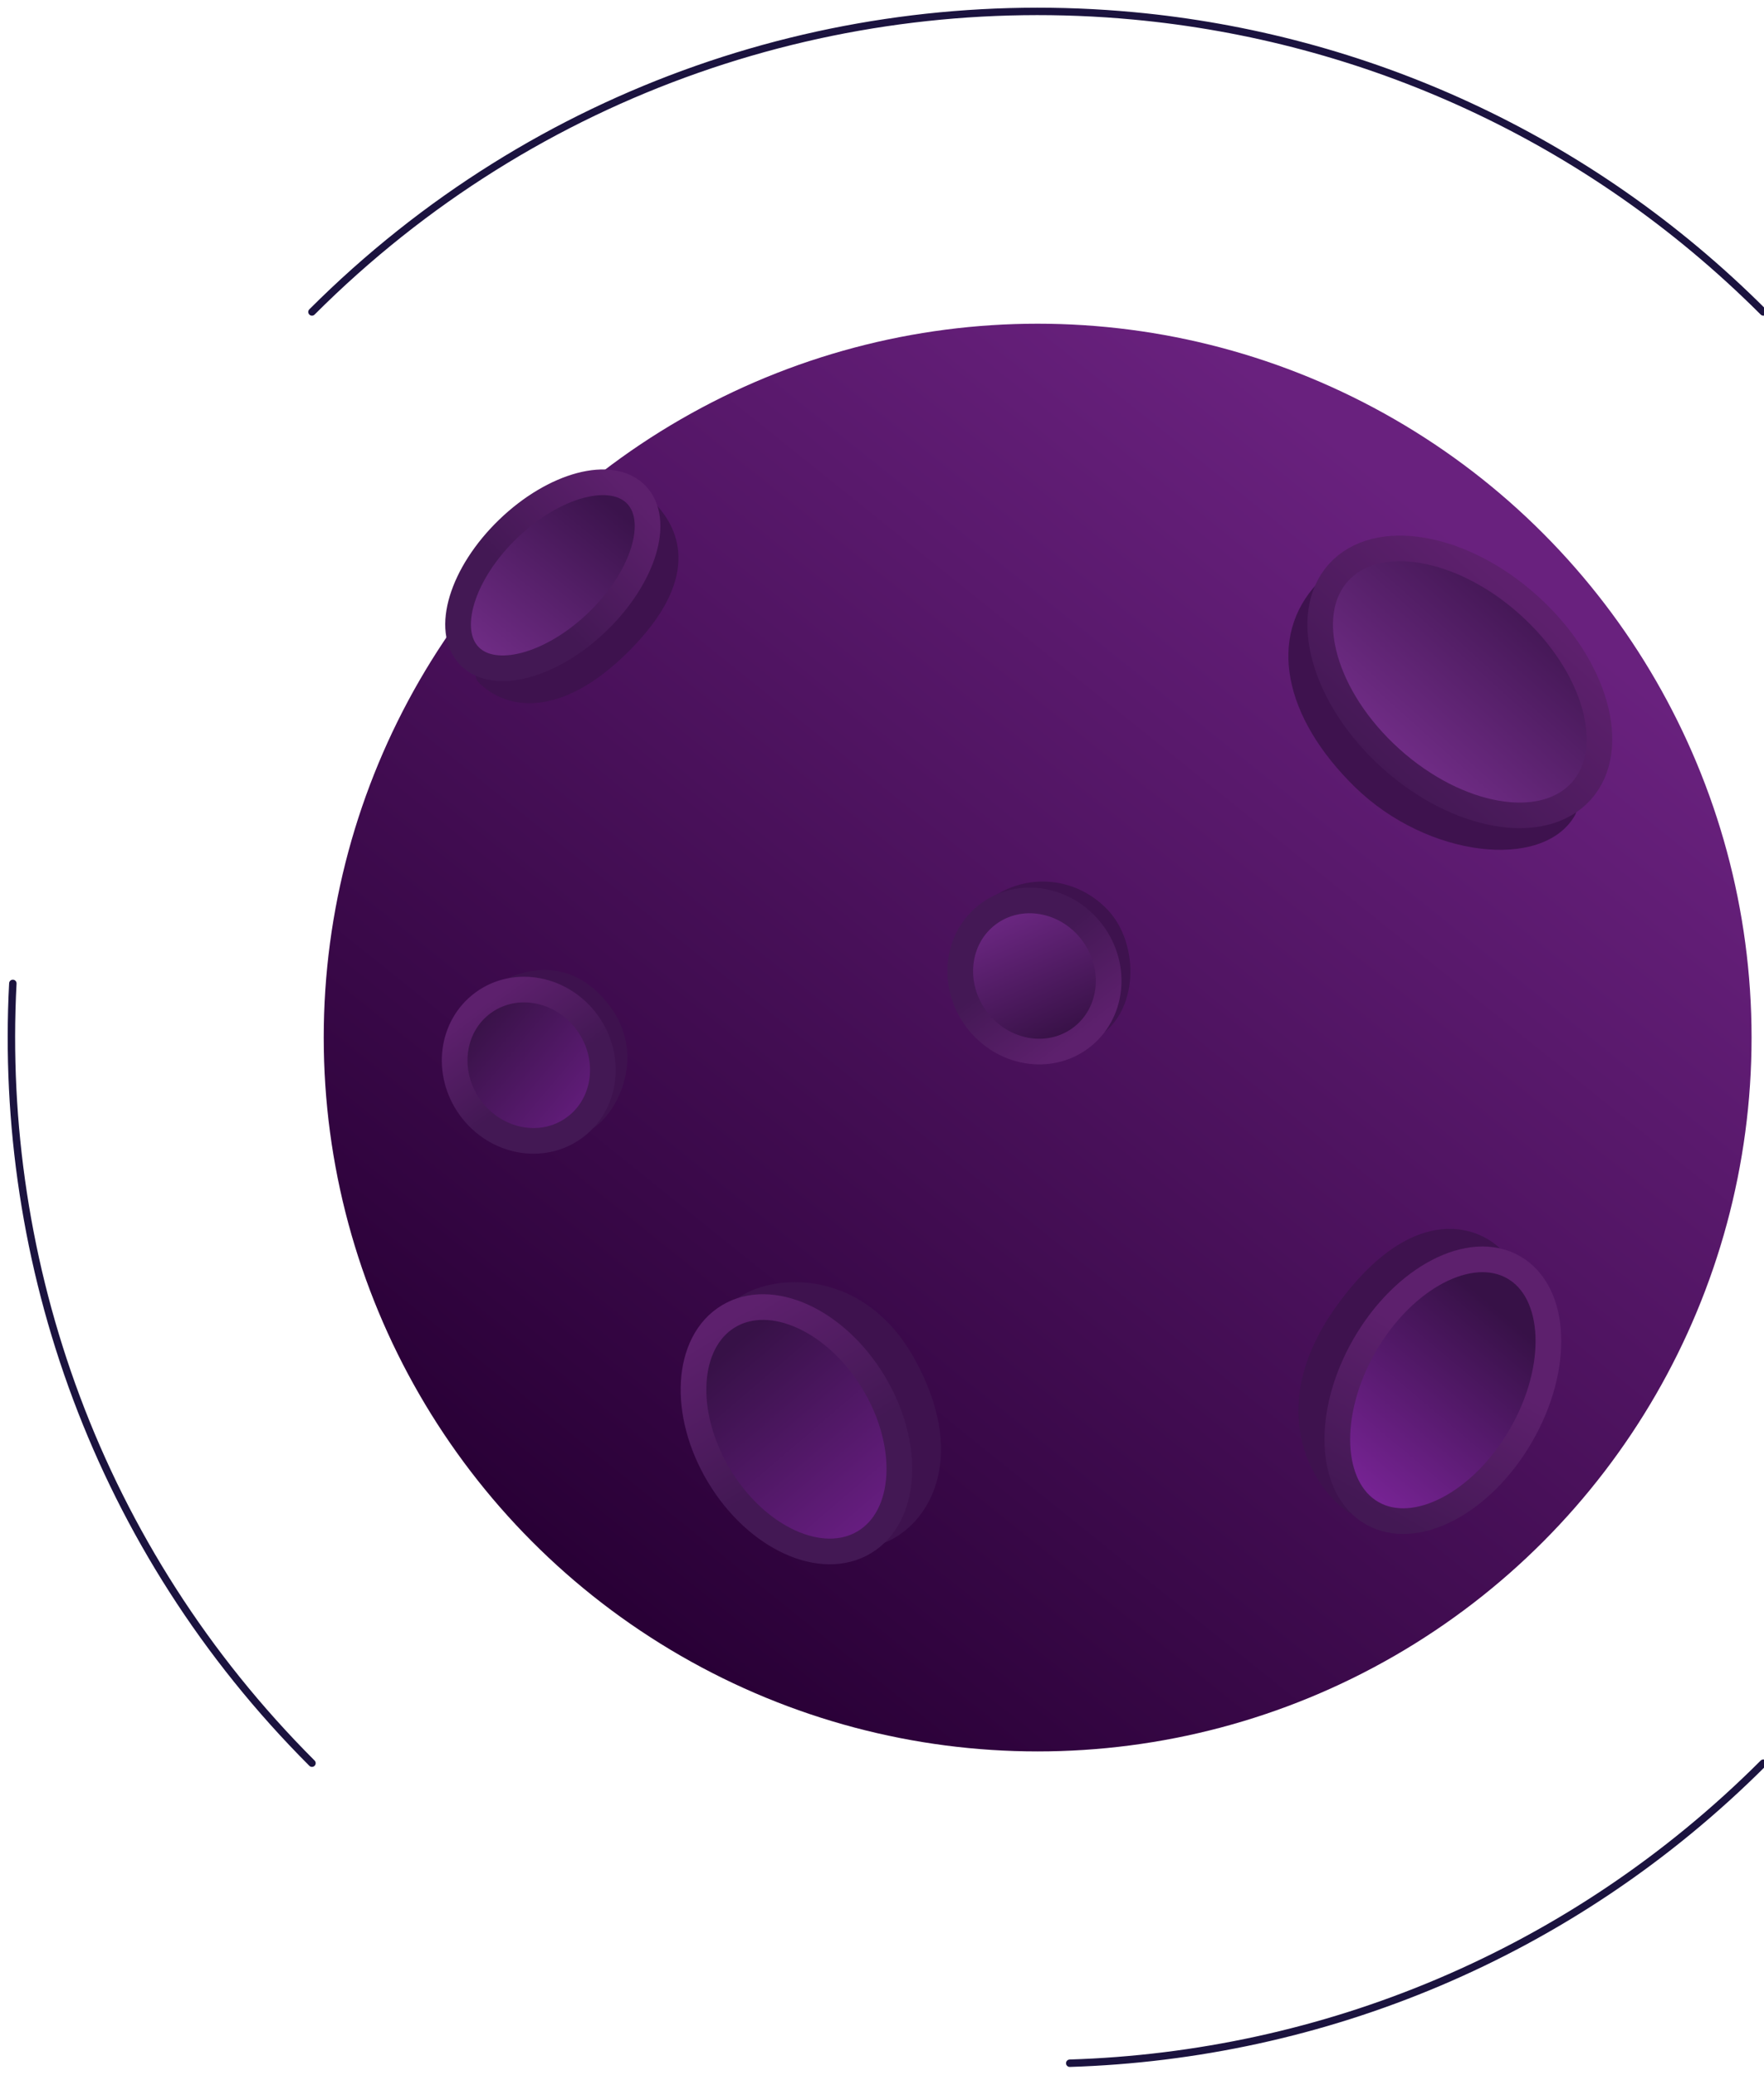 <svg xmlns="http://www.w3.org/2000/svg" width="119" height="140" viewBox="0 0 119 140">
    <defs>
        <linearGradient id="a" x1="28.887%" x2="87.775%" y1="95.543%" y2="22.213%">
            <stop offset="0%" stop-color="#290036"/>
            <stop offset="100%" stop-color="#69217E"/>
        </linearGradient>
        <linearGradient id="c" x1="50%" x2="50%" y1="-24.662%" y2="100%">
            <stop offset="0%" stop-color="#371147"/>
            <stop offset="100%" stop-color="#722D88"/>
        </linearGradient>
        <linearGradient id="b" x1="50%" x2="50%" y1="0%" y2="111.024%">
            <stop offset="0%" stop-color="#5D206D"/>
            <stop offset="100%" stop-color="#431854"/>
        </linearGradient>
        <linearGradient id="e" x1="16.439%" y1="40.525%" y2="50%">
            <stop offset="0%" stop-color="#371147"/>
            <stop offset="100%" stop-color="#7A2498"/>
        </linearGradient>
        <linearGradient id="d" x1="36.987%" x2="99.142%" y1="50%" y2="50%">
            <stop offset="0%" stop-color="#5D206D"/>
            <stop offset="100%" stop-color="#431854"/>
        </linearGradient>
        <linearGradient id="g" x1="88.982%" x2="0%" y1="29.368%" y2="50%">
            <stop offset="0%" stop-color="#391248"/>
            <stop offset="100%" stop-color="#631D7C"/>
        </linearGradient>
        <linearGradient id="f" x1="36.987%" x2="99.142%" y1="50%" y2="50%">
            <stop offset="0%" stop-color="#431854"/>
            <stop offset="100%" stop-color="#5D206D"/>
        </linearGradient>
        <linearGradient id="i" x1="88.982%" x2="0%" y1="29.368%" y2="50%">
            <stop offset="0%" stop-color="#381147"/>
            <stop offset="100%" stop-color="#6E2885"/>
        </linearGradient>
        <linearGradient id="h" x1="36.987%" x2="99.142%" y1="50%" y2="50%">
            <stop offset="0%" stop-color="#441855"/>
            <stop offset="100%" stop-color="#5D206D"/>
        </linearGradient>
        <linearGradient id="k" x1="88.982%" x2="1.062%" y1="39.732%" y2="49.877%">
            <stop offset="0%" stop-color="#371147"/>
            <stop offset="100%" stop-color="#681E82"/>
        </linearGradient>
        <linearGradient id="j" x1="36.987%" x2="98.75%" y1="50%" y2="50%">
            <stop offset="0%" stop-color="#431854"/>
            <stop offset="100%" stop-color="#5D206D"/>
        </linearGradient>
        <linearGradient id="m" x1="88.982%" x2="0%" y1="43.935%" y2="50%">
            <stop offset="0%" stop-color="#3B134C"/>
            <stop offset="100%" stop-color="#722D88"/>
        </linearGradient>
        <linearGradient id="l" x1="36.987%" x2="99.142%" y1="50%" y2="50%">
            <stop offset="0%" stop-color="#431854"/>
            <stop offset="100%" stop-color="#5D206D"/>
        </linearGradient>
    </defs>
    <g fill="none" fill-rule="evenodd" transform="translate(-28 -28)">
        <circle cx="98" cy="98" r="48.161" fill="url(#a)"/>
        <path stroke="#1B133F" stroke-linecap="round" stroke-width=".501" d="M146.954 49.046c-11.87-11.869-26.977-18.528-42.48-19.975-19.808-1.85-40.26 4.809-55.428 19.975m-20.18 45.3c-.995 18.914 5.732 38.16 20.18 52.608m51.119 20.243c16.989-.528 33.821-7.276 46.789-20.243"/>
        <path fill="#3E124E" d="M119.44 81.133c4.864 4.728 12.59 5.597 14.77 1.936 2.181-3.66-13.913-19.338-17.32-15.733-3.407 3.606-2.313 9.07 2.55 13.797zM118.347 115.858c-5.211 7.022-1.885 12.461.62 14.17 2.507 1.71 11.658-16.244 10.335-17.682-1.323-1.437-5.743-3.51-10.955 3.512zM102.741 89.402c-2.131-2.265-5.482-2.549-7.92-.768-2.437 1.78 4.284 11.051 7.168 9.366 2.884-1.685 2.884-6.334.752-8.598zM89.665 119.626c-3.571-6.4-10.226-5.802-12.46-3.59-2.234 2.214-.436 5.512 2.245 9.998s5.6 7.332 8.539 5.909 5.247-5.918 1.676-12.317zM70.48 71.875c4.686-4.726 3.506-8.036 1.709-9.906-1.797-1.87-13.726 10.165-11.929 12.036 1.797 1.87 5.536 2.597 10.22-2.13z"/>
        <ellipse cx="126.479" cy="74.005" fill="url(#c)" stroke="url(#b)" stroke-width="1.727" rx="11.018" ry="6.956" transform="rotate(42 126.48 74.005)"/>
        <ellipse cx="125.336" cy="121.794" fill="url(#e)" stroke="url(#d)" stroke-width="1.732" rx="9.57" ry="6.088" transform="rotate(120 125.336 121.794)"/>
        <path fill="#3E124E" d="M68.885 95.55c-2.743-3.268-6.16-2.089-7.953-.786-1.793 1.303 5.39 10.59 7.182 9.287 1.794-1.303 3.515-5.232.771-8.5z"/>
        <ellipse cx="63.671" cy="99.866" fill="url(#g)" stroke="url(#f)" stroke-width="1.732" rx="5.218" ry="4.88" transform="rotate(-126 63.671 99.866)"/>
        <ellipse cx="97.785" cy="93.846" fill="url(#i)" stroke="url(#h)" stroke-width="1.732" rx="5.218" ry="4.88" transform="scale(1 -1) rotate(-53 -90.442 0)"/>
        <ellipse cx="81.727" cy="124.426" fill="url(#k)" stroke="url(#j)" stroke-width="1.732" rx="8.893" ry="6.088" transform="rotate(-121 81.727 124.426)"/>
        <ellipse cx="65.293" cy="66.813" fill="url(#m)" stroke="url(#l)" stroke-width="1.732" rx="7.829" ry="4.348" transform="rotate(-44 65.293 66.813)"/>
    </g>
</svg>
